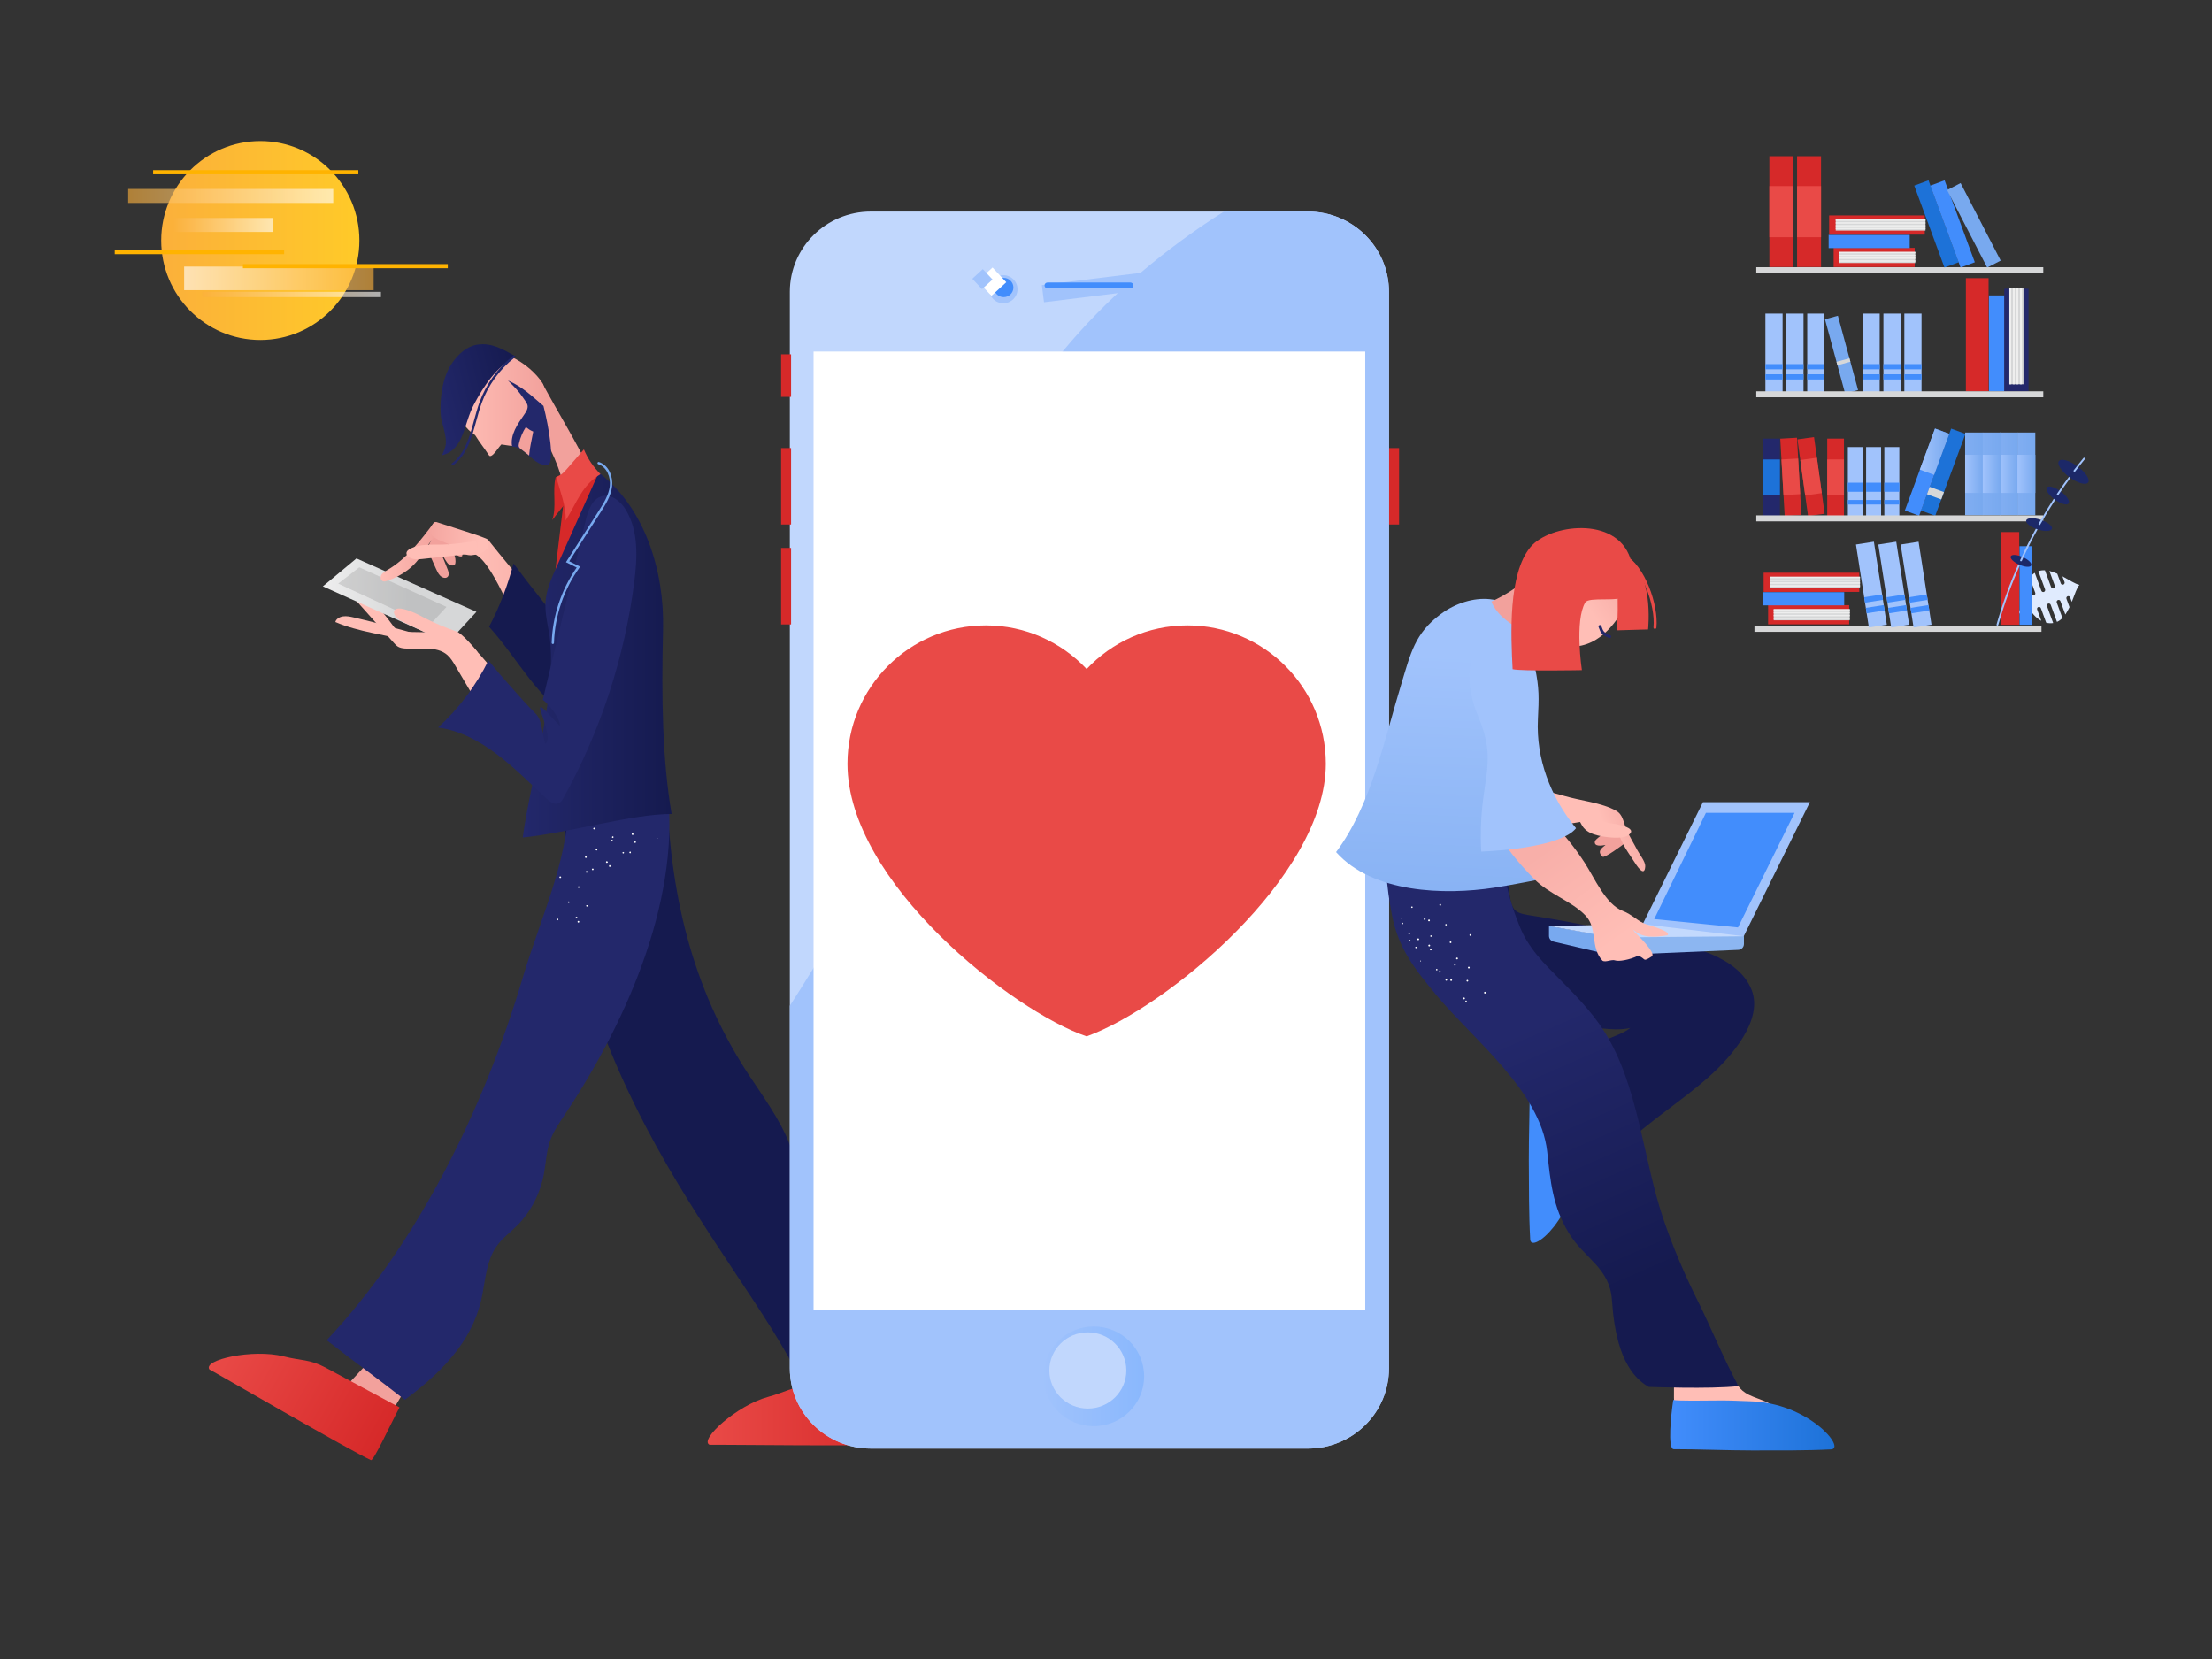 <svg xmlns="http://www.w3.org/2000/svg" xmlns:xlink="http://www.w3.org/1999/xlink" width="1600" height="1200" x="0" y="0" version="1.1" viewBox="0 0 1600 1200"><rect x="0" y="0" width="1600" height="1200" fill="#333333" stroke="none"/><g><g><g clip-path="url(#clipPathId-collage-item-0)" transform="translate(151.0 249.0) rotate(0.0 248.5 403.5) scale(1.657 1.654) translate(-0.0 -0.0)"><defs><clipPath id="clipPathId-collage-item-0"><rect width="300" height="488" x="0" y="0"/></clipPath></defs><path fill="#D62929" d="M151.412,58.222c-1.491,5.871,0.558,12.972-1.483,18.677c2.599-3.268,7.15-9.783,10.865-11.694 c-0.572-1.953-2.521-11.959-4.044-10.607C155.267,55.916,153.949,56.985,151.412,58.222z"/><path fill="#F2A19C" d="M105.285,80.688c-2.3,0.671-4.6,1.341-6.9,2.012c-0.198-0.393,0.123-0.939,0.563-0.959 c-1.043,2.222-2.085,4.444-3.128,6.667c-0.166,0.355-0.337,0.727-0.323,1.119c0.011,0.316,0.14,0.614,0.268,0.903 c1.11,2.515,2.22,5.03,3.33,7.544c0.51,1.155,1.037,2.336,1.923,3.236c0.863,0.877,2.414,1.381,3.265,0.493 c0.75-0.784,0.437-2.06,0.06-3.077c-1.04-2.807-2.203-5.57-3.487-8.275c0.832,1.365,1.664,2.729,2.496,4.094 c0.474,0.779,0.983,1.591,1.778,2.038c0.795,0.447,1.965,0.37,2.441-0.407c0.694-3.072-1.266-6.055-3.126-8.598 c1.313,0.565,1.947,2.017,2.689,3.238c0.742,1.222,2.055,2.431,3.425,2.021c0.73-2.147-0.375-4.478-1.715-6.307 C107.503,84.6,105.854,82.883,105.285,80.688z"/><linearGradient id="SVGID_1_-i0" x1="115.159" x2="174.563" y1="388.689" y2="388.689" gradientTransform="matrix(1 0 0 -1 0 502)" gradientUnits="userSpaceOnUse"><stop offset="0" style="stop-color:#ffbeb6"/><stop offset="1" style="stop-color:#f2a19c"/></linearGradient><path fill="url(#SVGID_1_-i0)" d="M163.544,140.771c-1.266-0.055-2.589-0.126-3.682-0.765c-0.959-0.56-11.551-1.969-14.791-4.735 c-0.773-0.661-6.019-4.123-8.099-7.674c-2.871-4.903-13.899-34.843-21.814-36.083c0.689-1.627,6.081-4.387,6.77-6.014 c6.335,7.937,12.645,15.711,19.535,23.172c7.247,7.849,14.843,15.467,23.582,21.613c2.184,1.537,4.435,2.976,6.621,4.508 c1.01,0.708,2.044,1.478,2.585,2.586s0.405,2.644-0.621,3.327c-0.679,0.451-1.556,0.432-2.371,0.397 C168.688,140.994,166.116,140.882,163.544,140.771z"/><path fill="#D62929" d="M152.788,126.473c0.947,6.169,1.894,12.337,2.841,18.506c8.657-4.094,17.822-7.115,27.218-8.974 c-1.42-23.487-4.374-46.881-8.838-69.984c-0.434-2.249-0.92-4.579-2.289-6.417c-3.38-4.534-11.343-3.604-14.422,1.14 c-1.683,2.594-2.096,5.783-2.467,8.853c-0.884,7.309-1.766,14.616-2.65,21.925c-0.682,5.643-1.365,11.305-1.297,16.989 C150.956,114.537,151.873,120.517,152.788,126.473z"/><path fill="#151A4F" d="M174.834,163.597c3.473-3.166,0.094-14.913-2.675-18.71c-2.769-3.797-24.071-28.733-39.132-49.033 c-2.481,9.596-6.063,18.908-10.651,27.694c13.677,15.325,19.027,29.357,41.76,46.061 C167.733,172.253,171.537,166.603,174.834,163.597z"/><path fill="#F2A19C" d="M264.094,429.329c1.052,1.067,12.462,4.64,13.947,4.841c6.487,0.88,17.315-0.299,17.51-0.132 c0.189,0.161,4.821,25.024,3.775,35.699c-4.63,0.531-8.712,0.952-13.34,1.483c-1.789,0.205-3.651,0.403-5.351-0.191 C281.501,463.372,267.098,433.895,264.094,429.329z"/><path fill="#151A4F" d="M298.882,449.879c-16.851,2.255-23.712,0.907-40.521,3.447c-12.668-27.698-43.408-64.881-67.479-110.987 c-31.473-60.282-36.65-101.77-35.515-154.645c12.235,6.022,31.6,10.609,44.541,6.305c1.324,45.447,10.66,86.866,35.477,124.972 c6.579,10.103,13.966,19.863,18.258,31.129c3.934,10.325,5.154,21.65,10.195,31.482c4.947,9.648,13.194,17.132,19.626,25.861 C292.516,419.729,297.938,434.652,298.882,449.879z"/><path fill="#F2A19C" d="M154.673,61.063c-2.298-9.88-7.326-18.874-12.294-27.718c-0.478-0.852-0.958-1.704-1.436-2.556 c-0.157-0.281-0.32-0.579-0.313-0.902c0.012-0.515,0.44-0.909,0.828-1.248c3.039-2.656,2.434-7.761,4.273-11.352 c6.62,12.36,15.134,26.105,20.37,37.395C162.11,56.459,158.281,58.598,154.673,61.063z"/><linearGradient id="SVGID_2_-i0" x1="108.526" x2="147.32" y1="475.501" y2="475.501" gradientTransform="matrix(1 0 0 -1 0 502)" gradientUnits="userSpaceOnUse"><stop offset="0" style="stop-color:#ffbeb6"/><stop offset="1" style="stop-color:#f2a19c"/></linearGradient><path fill="url(#SVGID_2_-i0)" d="M146.147,29.442c0.198-3.145,1.155-9.978-0.512-12.536c-2.627-4.031-7.417-8.553-13.883-11.594 c-7.917-3.724-13.432,1.669-18.85,8.535c-1.094,1.386-2.094,2.858-2.847,4.455c-2.932,6.222-1.55,14.212,3.304,19.089 c0.894,0.898,1.873,1.67,2.908,2.35c1.834,3.026,3.994,5.647,6.169,8.998c0.994,0.833,2.843-1.775,3.849-3.144 c0.504-0.687,0.979-1.256,1.439-1.772c2.181,0.381,4.393,0.642,6.556,0.868c4.748,0.494,9.081,5.309,12.207,1.704 C148.627,43.925,145.942,32.703,146.147,29.442z"/><linearGradient id="SVGID_3_-i0" x1="-12.086" x2="29.686" y1="312.673" y2="312.673" gradientTransform="matrix(0.971 -0.24 -0.24 -0.971 183.504 328.152)" gradientUnits="userSpaceOnUse"><stop offset="0" style="stop-color:#23286b"/><stop offset="1" style="stop-color:#151a4f"/></linearGradient><path fill="url(#SVGID_3_-i0)" d="M103.561,13.359c-2.971,7.869-2.592,17.509-1.952,19.829c2.724,9.873,2.331,10.525,0.203,15.381 c9.685-2.396,9.43-13.722,13.875-22.107c4.445-8.384,9.975-16.81,18.475-21.038c-5.6-3.051-10.308-6.171-16.827-5.265 C111.109,1.025,105.78,7.481,103.561,13.359z"/><g><path fill="#23286B" d="M106.47,52.981c-0.15,0-0.3-0.067-0.399-0.196c-0.167-0.221-0.125-0.534,0.094-0.703 c5.712-4.361,7.715-11.714,9.652-18.824c0.715-2.627,1.455-5.343,2.373-7.882c2.85-7.887,8.045-15.096,14.626-20.296 c0.219-0.171,0.534-0.135,0.704,0.082c0.172,0.216,0.135,0.532-0.082,0.704c-6.437,5.088-11.517,12.138-14.305,19.851 c-0.904,2.501-1.638,5.197-2.349,7.805c-1.981,7.272-4.03,14.791-10.01,19.357C106.684,52.948,106.577,52.981,106.47,52.981z"/></g><path fill="#23286B" d="M137.792,30.614c0.818-1.179,1.656-2.552,1.349-3.954c-0.219-0.997-1.76-3.029-2.349-3.863 c-1.503-2.13-2.538-3.324-6.18-6.937c6.371,2.76,10.206,6.626,15.5,11.117c2.395,9.288,5.04,25.182,1.859,25.757 c-5.928,1.017-9.533-7.97-15.548-7.96C131.454,39.672,134.831,34.884,137.792,30.614z"/><path fill="#F2A19C" d="M135.403,44.919c-0.198-0.46-0.109-0.987-0.001-1.476c0.569-2.56,1.593-5.018,3.011-7.225 c1.545,1.08,1.495,1.229,3.228,1.974c-0.951,4.941-1.505,7.007-1.796,10.471c-1.198-0.938-2.395-1.876-3.593-2.814 C135.918,45.586,135.571,45.309,135.403,44.919z"/><path fill="#FFBEB6" d="M64.008,105.798c-0.975-0.686-2.822,0.733-2.663,1.912c0.159,1.181,0.987,2.145,1.779,3.035 c5.883,6.611,11.768,13.222,17.651,19.833c0.569,0.638,1.149,1.288,1.89,1.717c0.861,0.499,1.874,0.663,2.865,0.751 c6.4,0.568,13.788-1.359,18.621,2.872c1.453,1.272,2.458,2.967,3.438,4.632c5.076,8.622,10.152,17.242,15.228,25.864 c1.823-4.21,3.176-8.622,4.028-13.129c0.395-2.094,0.676-4.298,0.016-6.323c-0.496-1.524-1.489-2.83-2.483-4.088 c-3.572-4.519-7.395-8.84-11.446-12.936c-1.097-1.11-2.24-2.223-3.65-2.893c-1.81-0.861-3.886-0.912-5.891-0.946 c-5.929-0.103-11.859-0.206-17.788-0.31c-0.976-0.017-1.975-0.038-2.885-0.388c-1.226-0.47-2.912-3.316-4.917-5.821 C73.21,113.846,70.778,110.559,64.008,105.798z"/><linearGradient id="SVGID_4_-i0" x1="50.965" x2="117.231" y1="391.62" y2="391.62" gradientTransform="matrix(1.02 -0.045 0.045 -1.1 -20.164 546.743)" gradientUnits="userSpaceOnUse"><stop offset="0" style="stop-color:#eee"/><stop offset=".554" style="stop-color:#d6d7d8"/></linearGradient><polygon fill="url(#SVGID_4_-i0)" points="104.447 130.495 49.815 105.883 64.478 93.661 116.847 117.022"/><polygon fill="gray" points="96.213 123.07 56.515 104.679 65.706 97.543 103.777 114.851" enable-background="new" opacity=".25"/><linearGradient id="SVGID_5_-i0" x1="217.793" x2="300" y1="33.742" y2="33.742" gradientTransform="matrix(1 0 0 -1 0 502)" gradientUnits="userSpaceOnUse"><stop offset="0" style="stop-color:#e94a47"/><stop offset="1" style="stop-color:#d62929"/></linearGradient><path fill="url(#SVGID_5_-i0)" d="M218.645,481.313c-4.84-2.096,11.924-17.296,25.494-20.962c7.499-2.027,10.305-4.479,18.072-4.677 c8.789-0.223,28.023-0.489,36.812-0.712c0.241,9.039,1.751,26.35,0.46,26.189C290.502,482.041,219.775,481.152,218.645,481.313z"/><path fill="#F2A19C" d="M81.937,428.308c0.391,1.446,0.508,7.942,1.703,8.848c5.214,3.956,0.271,6.295,5.485,10.251 c0.204,0.154,0.417,0.323,0.504,0.562c0.084,0.233,0.941,0.881,0.82,1.098c-5.86,10.522-12.15,19.333-15.417,28.075 c-4.292-1.813-8.583-3.627-12.875-5.44c-1.659-0.701-10.025-4.605-11.211-5.959C55.471,459.505,82.305,433.76,81.937,428.308z"/><linearGradient id="SVGID_6_-i0" x1="83.329" x2="165.523" y1="453.567" y2="453.567" gradientTransform="matrix(0.871 0.492 0.492 -0.871 -289.699 790.441)" gradientUnits="userSpaceOnUse"><stop offset="0" style="stop-color:#e94a47"/><stop offset="1" style="stop-color:#d62929"/></linearGradient><path fill="url(#SVGID_6_-i0)" d="M0.31,448.367c-3.182-4.205,18.896-9.195,32.516-5.715c7.526,1.923,11.177,1.168,18.035,4.814 c7.762,4.127,24.638,13.353,32.399,17.48c-4.24,7.987-11.448,23.801-12.492,23.027C62.51,484.329,1.372,448.782,0.31,448.367z"/><path fill="#23286B" d="M125.38,394.85c-3.884,5.772-4.595,13.352-5.88,20.429c-3.259,17.945-14.872,32.301-33.928,46.333 c-13.63-10.684-20.47-15.375-34.1-26.06c39.556-42.093,68.538-100.859,85.642-158.733c8.114-27.454,21.639-54.473,19.892-83.529 c15.036,1.706,28.689,4.776,42.903-0.961c6.687,47.442-15.904,101.59-44.563,144.689c-2.486,3.74-5.1,7.48-6.541,11.852 c-1.463,4.439-1.629,9.263-2.491,13.895c-1.608,8.634-5.736,16.658-11.604,22.557C131.569,388.478,127.918,391.08,125.38,394.85z"/><linearGradient id="SVGID_7_-i0" x1="137.058" x2="202.058" y1="366.079" y2="366.079" gradientTransform="matrix(1 0 0 -1 0 502)" gradientUnits="userSpaceOnUse"><stop offset="0" style="stop-color:#23286b"/><stop offset="1" style="stop-color:#151a4f"/></linearGradient><path fill="url(#SVGID_7_-i0)" d="M151.564,97.956c6.221-13.943,12.443-27.887,18.665-41.83c20.228,15.438,28.724,43.143,28.082,68.571 c-0.758,30.043-0.251,57.697,3.747,80.725c-17.263-0.035-44.94,8.29-64.999,10.295c3.285-25.357,15.976-65.227,11.338-90.373 c-0.808-4.38-1.739-8.812-1.348-13.249C147.484,107.142,149.538,102.496,151.564,97.956z"/><path fill="#23286B" d="M145.814,155.497c6.211-25.974,12.506-52.436,18.717-78.409c1.048-4.384,2.801-9.522,7.171-10.638 c4.195-1.071,8.227,2.383,10.44,6.104c5.491,9.235,4.954,20.754,3.594,31.412c-4.213,33.028-14.748,65.239-30.867,94.378 c-0.514,0.929-1.09,1.909-2.049,2.366c-1.855,0.885-3.922-0.608-5.419-2.017c-13.984-13.144-28.26-28.413-47.27-31.094 c9.046-8.324,16.538-18.328,21.982-29.347c4.434,5.53,4.434,5.53,9.824,11.59c2.942,3.307,7.327,8.37,10.51,11.446 c3.183,3.075,2.625,7.123,4.447,13.466c3.503-2.289-3.234-15.889-2.156-15.889c-0.134-1.751,6.396,5.984,8.431,7.963 C153.898,165.192,149.772,158.407,145.814,155.497z"/><path fill="#FFBEB6" d="M108.89,136.619c1.446-1.474,9.507-0.598,8.274-2.255c-1.37-1.841-6.84-8.068-9.027-8.77 c-4.056-1.302-11.01-4.275-14.739-6.333c-3.729-2.059-10.334-4.942-12.158-3.113c-1.201,1.206,0.464,3.409,1.874,4.362 c1.409,0.953,10.504,4.997,11.984,5.835C102.622,130.605,102.526,130.947,108.89,136.619z"/><g><path fill="#78A9EF" d="M150.198,131.105c-0.005,0-0.01,0-0.015,0c-0.277-0.008-0.495-0.239-0.487-0.515 c0.336-11.691,4.213-23.366,10.93-32.947l-4.705-2.335l14.283-22.377c2.068-3.238,4.41-6.91,4.868-10.961 c0.414-3.669-1.213-8.247-5.044-9.502c-0.264-0.086-0.407-0.37-0.321-0.632c0.086-0.263,0.374-0.407,0.633-0.32 c4.336,1.42,6.188,6.504,5.73,10.566c-0.483,4.282-2.894,8.056-5.019,11.387l-13.684,21.436l4.758,2.361l-0.343,0.479 c-6.811,9.509-10.748,21.183-11.084,32.872C150.691,130.889,150.468,131.105,150.198,131.105z"/></g><linearGradient id="SVGID_8_-i0" x1="75.051" x2="100.301" y1="411.259" y2="411.259" gradientTransform="matrix(1 0 0 -1 0 502)" gradientUnits="userSpaceOnUse"><stop offset="0" style="stop-color:#ffbeb6"/><stop offset="1" style="stop-color:#f2a19c"/></linearGradient><path fill="url(#SVGID_8_-i0)" d="M76.015,103.643c0.567,0.215,1.202,0.045,1.777-0.146c6.387-2.127,12.411-6.356,15.584-12.288 c0.895-1.673,5.478-7.442,6.44-8.964s0.474-4.145-1.289-4.507c-5.938,7.937-12.112,16.088-20.68,21.076 c-0.941,0.547-1.952,1.099-2.497,2.04C74.803,101.795,74.998,103.256,76.015,103.643z"/><linearGradient id="SVGID_9_-i0" x1="118.123" x2="92.47" y1="416.539" y2="417.55" gradientTransform="matrix(1 0 0 -1 0 502)" gradientUnits="userSpaceOnUse"><stop offset="0" style="stop-color:#ffbeb6"/><stop offset="1" style="stop-color:#f2a19c"/></linearGradient><path fill="url(#SVGID_9_-i0)" d="M122.23,86.917c-0.058,3.009-2.557,4.849-7.571,5.35c-1.137,0.113-4.955-0.549-5.767-1.754 c-2.52-3.74-8.426-3.749-11.534-7.016c-1.376-1.446-0.783-2.868,0.342-4.689c0.196-0.511,1.215-1.202,1.736-1.034 c4.338,1.396,8.675,2.791,13.012,4.188c2.837,0.913,5.678,1.827,8.44,2.946c0.398,0.161,0.815,0.343,1.065,0.693 C122.217,85.973,122.238,86.461,122.23,86.917z"/><path fill="#FFBEB6" d="M87.945,89.429c-0.815,0.416-1.695,1.118-1.645,2.081c0.033,0.64,0.486,1.17,0.983,1.532 c1.729,1.259,4.008,1.081,6.09,0.856c5.522-0.599,11.046-1.2,16.568-1.799c2.575-0.28,5.222-0.582,7.514-1.866 c-0.208-1.07-0.415-2.14-0.623-3.21c-0.046-0.238-0.101-0.492-0.271-0.653c-0.227-0.215-0.57-0.189-0.871-0.149 c-4.538,0.604-9.08,1.294-13.652,1.395C97.265,87.721,92.252,87.234,87.945,89.429z"/><path fill="#E94A47" d="M151.709,58.021c1.395,5.681,4.415,12.809,4.069,19.046c5.117-8.096,7.036-15.317,15.234-20.272 c-3.11-3.067-5.595-6.764-7.26-10.802c-2.416,2.779-4.831,5.559-7.247,8.339C155.161,55.877,153.693,57.504,151.709,58.021z"/><path fill="#FFBEB6" d="M55.254,121.477c10.2,4.37,21.756,5.487,32.594,8.439c1.347,0.367,2.77,0.767,4.14,0.473 c1.37-0.293,2.564-1.594,2.038-2.744c-2.525-0.706-5.051-1.41-7.576-2.116c-7.696-2.149-15.396-4.3-23.215-6.074 c-1.507-0.342-3.07-0.673-4.607-0.452C57.093,119.224,55.576,120.138,55.254,121.477z"/><path id="texture_5_-i0" fill="#FFF" d="M186.015,217.372c-0.204,0.066-0.328,0.241-0.262,0.444l0,0 c0.066,0.203,0.241,0.328,0.444,0.262l0,0c0.204-0.066,0.328-0.241,0.262-0.444l0,0C186.395,217.43,186.219,217.306,186.015,217.372 L186.015,217.372z M153.618,232.776c-0.174-0.123-0.379-0.058-0.502,0.117c-0.123,0.174-0.058,0.379,0.117,0.502l0,0 c0.175,0.123,0.379,0.058,0.502-0.117C153.954,233.117,153.794,232.899,153.618,232.776L153.618,232.776L153.618,232.776z M161.681,237.104c-0.175-0.123-0.379-0.058-0.502,0.117c-0.123,0.174-0.058,0.379,0.117,0.502l0,0 c0.175,0.123,0.379,0.058,0.502-0.117l0,0C161.907,237.525,161.855,237.227,161.681,237.104L161.681,237.104z M169.031,220.692 c-0.123,0.174-0.152,0.364-0.086,0.568c0.175,0.123,0.364,0.152,0.569,0.086c0.123-0.174,0.152-0.364,0.072-0.473 C169.44,220.561,169.25,220.532,169.031,220.692z M174.817,227.87c-0.123,0.174-0.152,0.364-0.086,0.568 c0.174,0.123,0.364,0.152,0.569,0.086c0.123-0.174,0.152-0.364,0.072-0.473C175.226,227.739,174.942,227.695,174.817,227.87 L174.817,227.87z M152.265,251.167c-0.19-0.029-0.408,0.131-0.436,0.321c-0.029,0.189,0.131,0.408,0.321,0.436l0,0 c0.19,0.029,0.408-0.131,0.436-0.321l0,0C152.615,251.413,152.455,251.195,152.265,251.167z M161.416,252.174 c-0.19-0.029-0.408,0.131-0.436,0.321c-0.028,0.189,0.131,0.408,0.321,0.436c0.19,0.028,0.408-0.131,0.436-0.321l0,0 C161.766,252.421,161.606,252.202,161.416,252.174L161.416,252.174L161.416,252.174z M176.156,215.289 c-0.109,0.08-0.248,0.35-0.072,0.473c0.08,0.109,0.35,0.248,0.473,0.072c0.109-0.08,0.248-0.35,0.072-0.473l0,0 C176.565,215.157,176.375,215.128,176.156,215.289L176.156,215.289z M180.74,222.089c-0.109,0.08-0.247,0.35-0.072,0.473 c0.08,0.109,0.256,0.233,0.473,0.072c0.109-0.08,0.233-0.256,0.072-0.473l0,0C181.039,222.038,180.849,222.009,180.74,222.089 L180.74,222.089L180.74,222.089z M157.188,243.684c-0.19-0.029-0.393,0.037-0.422,0.227c-0.029,0.189,0.051,0.299,0.227,0.422l0,0 c0.19,0.029,0.393-0.037,0.422-0.227l0,0C157.442,243.916,157.377,243.713,157.188,243.684L157.188,243.684z M165.181,245.289 c-0.19-0.029-0.393,0.037-0.422,0.227c-0.029,0.189,0.051,0.299,0.227,0.422l0,0c0.19,0.029,0.393-0.037,0.422-0.227l0,0 C165.436,245.522,165.371,245.318,165.181,245.289L165.181,245.289z M167.812,229.321c-0.175-0.123-0.379-0.058-0.502,0.117 c-0.123,0.174-0.058,0.379,0.117,0.502c0.175,0.123,0.379,0.058,0.502-0.117C168.053,229.648,167.986,229.444,167.812,229.321 L167.812,229.321z M168.401,211.491c-0.174-0.123-0.379-0.058-0.502,0.117c-0.123,0.174-0.058,0.379,0.117,0.502 c0.175,0.123,0.379,0.058,0.502-0.117C168.641,211.819,168.575,211.615,168.401,211.491L168.401,211.491z M176.224,216.752 c-0.174-0.123-0.379-0.058-0.502,0.117c-0.123,0.174-0.058,0.379,0.117,0.502c0.175,0.123,0.379,0.058,0.502-0.117 C176.464,217.079,176.399,216.875,176.224,216.752L176.224,216.752z M184.157,221.932c-0.175-0.123-0.379-0.058-0.502,0.117 c-0.123,0.174-0.058,0.379,0.117,0.502c0.174,0.123,0.379,0.058,0.502-0.117C184.302,222.244,184.237,222.041,184.157,221.932z M160.43,250.377c-0.204,0.066-0.328,0.241-0.262,0.444s0.241,0.328,0.444,0.262s0.328-0.241,0.262-0.444 C160.904,250.449,160.635,250.311,160.43,250.377L160.43,250.377z M196.067,216.289c-0.16-0.219-0.35-0.248-0.569-0.086 M165.038,230.351c-0.19-0.029-0.408,0.131-0.436,0.321c-0.029,0.189,0.131,0.408,0.321,0.436c0.19,0.029,0.408-0.131,0.436-0.321 l0,0C165.388,230.598,165.227,230.379,165.038,230.351L165.038,230.351L165.038,230.351z M164.665,223.901 c-0.19-0.029-0.408,0.131-0.436,0.321c-0.029,0.189,0.131,0.408,0.321,0.436c0.19,0.029,0.393-0.037,0.436-0.321 C165.015,224.148,164.854,223.93,164.665,223.901L164.665,223.901z M173.832,226.073c-0.19-0.029-0.408,0.131-0.436,0.321 c-0.029,0.189,0.037,0.393,0.321,0.436c0.19,0.029,0.408-0.131,0.532-0.307C174.182,226.32,174.021,226.102,173.832,226.073 L173.832,226.073z M185.195,213.857c-0.174-0.123-0.379-0.058-0.502,0.117l0,0c-0.123,0.174-0.058,0.379,0.102,0.596 c0.175,0.123,0.379,0.058,0.597-0.102C185.436,214.184,185.37,213.981,185.195,213.857L185.195,213.857z M186.285,217.511 c-0.19-0.029-0.299,0.051-0.408,0.131c-0.029,0.189,0.051,0.299,0.131,0.408c0.19,0.029,0.299-0.051,0.408-0.131l0,0 C186.446,217.728,186.379,217.525,186.285,217.511L186.285,217.511L186.285,217.511z"/></g></g></g><g><g><g clip-path="url(#clipPathId-collage-item-1)" transform="translate(565.0 153.0) rotate(0.0 223.5 447.5) scale(2.235 2.237) translate(-0.0 -0.0)"><defs><clipPath id="clipPathId-collage-item-1"><rect width="200" height="400" x="0" y="0"/></clipPath></defs><path fill="#C1D7FD" d="M170.483,400H29.06c-14.49,0-26.237-11.621-26.237-25.953V25.954c0-14.334,11.746-25.953,26.237-25.953 h141.422c14.49,0,26.237,11.62,26.237,25.953v348.094C196.72,388.38,184.972,400,170.483,400z"/><ellipse cx="71.914" cy="25.119" fill="#A1C3FC" rx="4.591" ry="4.541"/><path fill="#A1C3FC" d="M170.483,0h-27.148c-1.392,0.857-2.761,1.736-4.101,2.624c-35.569,23.556-66.161,56.908-78.064,97.58 c-4.799,16.394-6.46,33.511-10.109,50.193c-8.351,38.196-26.96,73.455-48.236,106.401v117.248c0,14.334,11.746,25.953,26.237,25.953 h141.422c14.49,0,26.237-11.621,26.237-25.953V25.954C196.72,11.62,184.972,0,170.483,0z"/><linearGradient id="SVGID_1_-i1" x1="2826.748" x2="3018.223" y1="-3296.242" y2="-3296.242" gradientTransform="matrix(0.17 0 0 -0.17 -396.219 -184.383)" gradientUnits="userSpaceOnUse"><stop offset="0" style="stop-color:#a1c3fc"/><stop offset="1" style="stop-color:#8ab8fd"/></linearGradient><ellipse cx="101.188" cy="376.637" fill="url(#SVGID_1_-i1)" rx="16.295" ry="16.118"/><polygon fill="#A1C3FC" points="84.382 23.78 117.041 19.749 117.742 25.305 85.082 29.335"/><rect width="178.538" height="309.834" x="10.503" y="45.282" fill="#FFF"/><ellipse cx="99.268" cy="374.738" fill="#C1D7FD" rx="12.454" ry="12.32"/><g><path fill="#428DFC" d="M113.05,24.848H86.213c-0.531,0-0.96-0.425-0.96-0.949c0-0.524,0.429-0.949,0.96-0.949h26.837 c0.531,0,0.96,0.425,0.96,0.949C114.01,24.423,113.58,24.848,113.05,24.848z"/></g><ellipse cx="72.028" cy="24.567" fill="#428DFC" rx="3.15" ry="3.116"/><rect width="3.225" height="13.757" x="0" y="46.176" fill="#D62929"/><rect width="3.225" height="24.725" x="0" y="76.483" fill="#D62929"/><rect width="3.225" height="24.725" x="196.775" y="76.483" fill="#D62929"/><rect width="3.225" height="24.725" x="0" y="108.783" fill="#D62929"/><polygon fill="#FFF" points="68.426 18.107 72.874 22.86 68.069 27.261 63.621 22.508"/><polygon fill="#A1C3FC" points="65.274 18.622 68.419 21.982 65.022 25.093 61.877 21.733"/></g></g></g><g><g><g clip-path="url(#clipPathId-collage-item-2)" transform="translate(956.0 382.0) rotate(0.0 185.5 335.5) scale(2.124 2.123) translate(-0.0 -0.0)"><defs><clipPath id="clipPathId-collage-item-2"><rect width="174.63" height="316.088" x="0" y="0"/></clipPath></defs><path fill="#FFBEB6" d="M98.557,187.081c-4.977,2.673-8.646,1.174-13.779,1.957c-6.838,1.044-4.677,5.142-4.369,10.831 c0.509,9.395-1.046,18.968,0.215,27.903c4.079-2.482,6.017-5.983,7.58-10.317c1.819-5.044,2.739-6.101,7.38-8.841 c4.051-2.391,7.661-4.985,11.858-7.096c3.852-1.938,9.529-3.209,12.465-6.242c-2.212-4.441-2.37-9.069-3.245-13.716 C110.759,182.481,103.968,187.32,98.557,187.081z"/><path fill="#428DFC" d="M87.64,188.542c-5.439-0.793-16.314-1.834-16.785,0.122c0.057,7.286-0.353,18.666-0.315,26.765 c0.041,8.874,0.005,18.492,0.475,26.904c0.294,5.253,15.821-7.676,16.282-27.517c0.093-4.02,0.294-6.321,0.226-11.053 C87.451,198.802,87.285,190.355,87.64,188.542z"/><path fill="#F2A19C" d="M103.75,106.958c-1.67,1.337-7.38,5.519-8.081,5.006c-1.928-1.789-0.481-2.799,1.005-4.024 c-1.092,0.241-3.976,0.729-3.636-1.176c0.156-0.871,3.434-2.892,4.018-3.551c1.881-2.123,1.978-2.86,4.199-0.743 C102.328,103.493,103.907,105.891,103.75,106.958z"/><linearGradient id="SVGID_1_-i2" x1="92.26" x2="100.321" y1="91.32" y2="88.356" gradientUnits="userSpaceOnUse"><stop offset="0" style="stop-color:#ffbeb6"/><stop offset="1" style="stop-color:#f8afa9"/></linearGradient><path fill="url(#SVGID_1_-i2)" d="M54,80.958c4.043,1.987,7.745,4.29,12.263,5.769c5.393,1.764,10.981,2.932,16.424,4.538 c5.431,1.603,12.637,2.255,17.563,5.013c2.399,1.343,2.444,3.838,3.575,6.456c1.039,2.405,2.493,4.682,3.668,6.976 c0.714,1.395,2.79,3.94,2.706,5.499c-0.222,4.112-3.038-0.407-3.894-1.75c-1.223-1.921-2.549-3.722-3.617-5.75 c-0.963-1.828-1.91-5.074-3.689-6.206c-1.247-0.793-4.768-1.874-6.249-1.982c-2.273-0.165-17.669,3.345-19.75,2.188 c-2.111-1.174-8.542-0.799-11-0.75c-3.728,0.074-10.973-2.175-12.512-3.743c-0.885-0.901-1.598-2.268-2.488-3.251 c-2.011-2.221-3.1-4.678-3.812-7.575c-0.631-2.564-1.685-5.379-0.195-7.431c1.285-1.769,4.608-3.436,6.707-3.719 C50.484,76.786,52.64,80.289,54,80.958z"/><polygon fill="#A1C3FC" points="143.417 139.684 106.989 139.684 129.833 93.38 166.261 93.38"/><polygon fill="#428DFC" points="141.781 136.053 113.25 133.208 130.849 97.011 161.042 97.011"/><path fill="#FFBEB6" d="M118.317,286.118c2.653,4.988,1.137,8.65,1.9,13.787c1.015,6.842,5.122,4.698,10.813,4.414 c9.397-0.47,18.964,1.125,27.904-0.098c-2.465-4.09-5.957-6.042-10.285-7.623c-5.037-1.84-6.09-2.765-8.81-7.417 c-2.375-4.061-4.953-7.682-7.047-11.887c-1.922-3.86-3.169-9.542-6.19-12.491c-4.45,2.193-9.079,2.332-13.729,3.188 C113.768,273.897,118.578,280.709,118.317,286.118z"/><path fill="#151A4F" d="M64.236,115.349c-1.431,3.926-0.775,5.473-0.236,9.526c0.826,6.212,2.294,6.343,8.667,7.333 c13.378,2.079,28.633,5.478,42,8c10.448,1.971,27.123,5.599,31.725,17.053c4.152,10.336-7.002,22.917-14.174,29.366 c-9.572,8.608-20.568,15.268-29.807,24.25c-5.926,5.762-14.593,15.392-17.536,23.024c0.958-5.714-1.685-14.344-2.563-20.267 c-1.08-7.281-1.82-13.262,1.687-20.177c1.411-2.783,5.967-7.055,8.349-9.049c3.693-3.092-0.619-8.043,2.901-9.451 c11.25-4.5,7.585-3.404,13.063-7.052c-2.429,5.92-21.766,1.002-26.98-0.046c-9.187-1.847-18.46-2.076-27.574-3.997 c-4.886-1.03-10.456-1.575-13.677-6.051c-2.933-4.076-7.278-10.202-8.38-14.888c-2.82-11.986-1.471-23.197-1.022-35.267 c9.313,5.776,23.26,4.088,33.974,6.945C63.724,113.716,65.427,115.879,64.236,115.349z"/><linearGradient id="SVGID_2_-i2" x1="68.289" x2="106.322" y1="170.866" y2="257.957" gradientUnits="userSpaceOnUse"><stop offset="0" style="stop-color:#23286b"/><stop offset="1" style="stop-color:#151a4f"/></linearGradient><path fill="url(#SVGID_2_-i2)" d="M23.427,101.562c-2.974,7.831-1.17,21.655,0.521,30.344c2.222,11.414,7.76,18.288,14.935,26.995 c12.435,15.09,35.628,32.821,37.913,53.508c1.113,10.074,1.816,18.758,7.431,27.878c5.339,8.673,13.839,11.717,14.606,22.587 c0.766,10.857,3,24.333,12.563,29.728c0,0,20.926,0.815,30.529-0.272c-4.892-9.059-9.79-20.896-13.595-28.511 c-4.699-9.405-8.795-18.995-12.102-28.828c-6.78-20.159-8.405-45.251-19.994-63.514c-4.52-7.124-10.692-13.241-16.557-19.183 c-2.999-3.038-5.878-5.955-8.231-9.33c-2.638-3.784-3.424-5.638-5.114-10.09c-3.634-9.576-6.071-21.519-3.27-31.217 c-13.216,0.033-26.513,0.405-39.511-0.605C24.039,100.107,22.894,102.483,23.427,101.562z"/><linearGradient id="SVGID_3_-i2" x1="42.987" x2="39.616" y1="42.981" y2="122.881" gradientUnits="userSpaceOnUse"><stop offset="0" style="stop-color:#a1c3fc"/><stop offset="1" style="stop-color:#89b3f4"/></linearGradient><path fill="url(#SVGID_3_-i2)" d="M40.519,29.316c-8.833,6.563-10.223,13.393-13.368,23.699c-5.719,18.737-10.327,41.52-22.25,57.366 c12.52,14.037,37,14.706,53.821,12.136C64.807,121.588,75,119.541,75,119.541s-8.239-16.033-9.081-21.258 c-1.748-10.857-1.754-20.128-0.551-30.885c1.035-9.265,2.097-18.402,3.709-27.174c1.481-8.056-1.245-14.937-11.827-16.017 C51.789,23.651,45.624,25.523,40.519,29.316z"/><path fill="#F2A19C" d="M71.406,15.531c-3.741,4.245-9.156,7.427-13.594,9.498C59.471,29.51,65.058,33.72,70,35.208 c3.134-4.433,6.631-3.379,10.063-7.543c-3.839-3.126-6.165-6.649-7.79-11.444C72.21,17.86,70.818,13.953,71.406,15.531z"/><linearGradient id="SVGID_4_-i2" x1="118.684" x2="174.631" y1="305.649" y2="305.649" gradientUnits="userSpaceOnUse"><stop offset="0" style="stop-color:#428dfc"/><stop offset="1" style="stop-color:#1d72d8"/></linearGradient><path fill="url(#SVGID_4_-i2)" d="M119.731,297.041c-0.815,5.435-1.902,16.306,0.051,16.785c7.286-0.026,18.664,0.431,26.763,0.427 c8.874-0.004,18.492,0.073,26.905-0.362c5.254-0.272-7.61-15.853-27.449-16.397c-4.019-0.11-6.32-0.32-11.052-0.272 C129.99,297.273,121.543,297.404,119.731,297.041z"/><path fill="#8CB6F1" d="M141.887,143.691l-44.722,1.896v-6.533h46.637v2.64C143.802,142.764,142.958,143.646,141.887,143.691z"/><path fill="#78A9EF" d="M102.413,146.383l-23.455-5.508c-0.904-0.212-1.543-1.019-1.543-1.947v-3.375l24.998,4.296V146.383z"/><linearGradient id="SVGID_5_-i2" x1="87.588" x2="97.808" y1="22.581" y2="15.595" gradientUnits="userSpaceOnUse"><stop offset="0" style="stop-color:#ffbeb6"/><stop offset="1" style="stop-color:#f8afa9"/></linearGradient><path fill="url(#SVGID_5_-i2)" d="M79.758,9.736c4.968-6.762,12.227-8.273,20.663-3.998c6.625,3.358,6.94,15.184,1.769,22.94 c-2.717,4.075-9.372,14.542-22.298,10.988c-10.339-2.843-4.451-19.782-3.064-25.169C76.676,15.181,79.075,9.207,79.758,9.736z"/><path fill="#E94A47" d="M98.015,12.96c4.019-0.336,2.559,21.858,2.559,21.858l10.591-0.297c0,0,2.344-21.378-8.936-25.578 C100.395,10.462,99.484,11.047,98.015,12.96z"/><g><path fill="#E94A47" d="M113.502,34.349c-0.017,0-0.033-0.001-0.05-0.002c-0.274-0.027-0.476-0.271-0.449-0.546 c0.735-7.545-4.023-20.417-10.085-23.751c-0.241-0.133-0.33-0.437-0.197-0.679c0.135-0.243,0.438-0.329,0.68-0.197 c6.532,3.593,11.368,16.818,10.599,24.724C113.974,34.155,113.756,34.349,113.502,34.349z"/></g><path fill="#FFBEB6" d="M86.75,98.458c0.701,0.129,1.651,2.767,2.556,3.75c1.317,1.429,2.89,2.041,4.694,2.493 c2.326,0.582,8.107,1.413,10.249,0.026c4.323-2.8-4.951-4.053-6.499-4.27c-2.595-0.363-8.498-4.098-10.329-2.141 C87.614,98.196,86.557,98.577,86.75,98.458z"/><polygon fill="#C3D9FD" points="109.298 134.938 77.267 135.558 99.25 139.458 143.802 139.053"/><g><linearGradient id="SVGID_6_-i2" x1="102.1" x2="79.102" y1="139.775" y2="107.294" gradientUnits="userSpaceOnUse"><stop offset="0" style="stop-color:#ffbeb6"/><stop offset="1" style="stop-color:#f8afa9"/></linearGradient><path fill="url(#SVGID_6_-i2)" d="M110.62,134.989c-2.811-0.849-4.835-3.334-8.049-4.555c-5.889-2.237-9.666-11.303-13.019-16.447 c-3.76-5.769-7.371-10.027-12-14.865c-3.768-3.938-8.045-10.436-12.85-13.028c0.035,0.268,0.069,0.613,0.109,0.856 c-4.185,0.693-6.606-2.844-8.113,2.589c-0.815,2.939,1.45,9.711,2.551,12.312c2.779,6.562,8.108,12.522,12.984,17.556 c5.185,5.352,12.706,7.538,17.564,12.533c4.292,4.413,1.594,10.944,5.84,15.447c1.076,0.676,3.088-0.576,4.394-0.086 c1.086,0.407,4.861-0.188,7.739-1.624c2.841,1.004,1.312,2.38,4.666,0.24c1.154-0.865-2.089-4.577-5.824-8.331 c-0.181-0.262-0.38-0.548-0.612-0.876c2.976,3.061,7.5,2.75,11.75,2C118.736,137.804,116.04,136.626,110.62,134.989z"/><linearGradient id="SVGID_7_-i2" x1="102.534" x2="79.537" y1="139.468" y2="106.987" gradientUnits="userSpaceOnUse"><stop offset="0" style="stop-color:#ffbeb6"/><stop offset="1" style="stop-color:#f8afa9"/></linearGradient><path fill="url(#SVGID_7_-i2)" d="M64.524,85.992c0.06,0.031,0.118,0.069,0.177,0.101C64.652,85.714,64.6,85.5,64.524,85.992z"/></g><path fill="#A1C3FC" d="M62.333,35.874c6.333-0.333,8.525,2.831,10.333,11.667c1.465,7.157,1.332,10.238,0.973,17.651 c-0.642,13.273,4.218,26.345,12.983,37.056c-4.781,6.084-25.009,7.698-32.29,7.959c-1.266-24.31,6.291-28.732-1-46 C47,49.208,50.957,36.473,62.333,35.874z"/><path fill="#E94A47" d="M105.099,10.258C100.251-4.285,77.619-1.253,71.166,6.38c-7.755,9.173-6.723,30.285-6.14,41.688 c3.037,0.729,23.591,0.323,23.591,0.323s-2.541-16.817,1.153-23.065c1.221-2.066,11.446-0.013,13.459-2.183 C106.592,19.519,104.182,10.487,105.099,10.258z"/><g><path fill="#23286B" d="M98.083,37.456c-0.063,0-0.127-0.012-0.188-0.037c-2.546-1.036-2.869-1.677-3.595-3.741 c-0.092-0.261,0.045-0.546,0.306-0.638c0.264-0.093,0.547,0.046,0.638,0.306c0.65,1.85,0.786,2.234,3.028,3.147 c0.256,0.104,0.379,0.396,0.274,0.651C98.467,37.338,98.28,37.456,98.083,37.456z"/></g><path id="texture-2_14_-i2" fill="#FFF" d="M33.843,147.485c-0.001-0.085-0.072-0.153-0.157-0.152 c-0.085,0.001-0.153,0.072-0.152,0.157c0.001,0.085,0.072,0.153,0.157,0.152l0,0C33.776,147.641,33.845,147.572,33.843,147.485 L33.843,147.485z M27.316,133.037c0.061-0.062,0.06-0.163-0.003-0.224l0,0c-0.055-0.058-0.147-0.059-0.204-0.004 c-0.005,0.004-0.01,0.01-0.014,0.015c-0.06,0.059-0.061,0.154-0.003,0.215C27.155,133.099,27.256,133.099,27.316,133.037 L27.316,133.037L27.316,133.037z M30.151,140.566c0.076-0.041,0.111-0.133,0.08-0.213c-0.037-0.081-0.132-0.117-0.213-0.08 c-0.081,0.037-0.117,0.132-0.08,0.213C29.98,140.563,30.07,140.597,30.151,140.566z M50.729,138.909 c0.153-0.059,0.23-0.23,0.173-0.384c-0.049-0.15-0.21-0.232-0.36-0.184c-0.005,0.002-0.01,0.003-0.015,0.005 c-0.153,0.059-0.23,0.23-0.173,0.384C50.408,138.882,50.576,138.963,50.729,138.909L50.729,138.909z M43.998,141.38 c0.154-0.061,0.229-0.233,0.167-0.386c-0.059-0.151-0.227-0.227-0.379-0.171c-0.153,0.054-0.233,0.221-0.179,0.374l0,0 C43.672,141.351,43.841,141.43,43.998,141.38z M37.253,143.849c0.152-0.055,0.231-0.221,0.176-0.373 c-0.001-0.003-0.003-0.006-0.004-0.009c-0.049-0.15-0.21-0.232-0.36-0.184c-0.005,0.002-0.01,0.003-0.015,0.005 c-0.153,0.062-0.232,0.232-0.183,0.39C36.929,143.828,37.099,143.905,37.253,143.849z M49.908,154.225 c0.002-0.163-0.129-0.296-0.292-0.297c-0.163-0.002-0.296,0.129-0.297,0.292c-0.001,0.159,0.125,0.291,0.284,0.297 C49.767,154.518,49.902,154.389,49.908,154.225L49.908,154.225z M42.737,153.93c0.001-0.162-0.129-0.296-0.292-0.297 c-0.163-0.002-0.296,0.129-0.297,0.292c-0.001,0.159,0.125,0.291,0.284,0.297C42.594,154.223,42.73,154.094,42.737,153.93 L42.737,153.93z M40.576,128.569c0.118-0.114,0.124-0.3,0.011-0.421c-0.107-0.119-0.291-0.127-0.409-0.02 c0,0-0.002,0.001-0.002,0.002c-0.122,0.099-0.14,0.279-0.042,0.4c0.005,0.006,0.01,0.011,0.015,0.018 C40.265,128.664,40.45,128.674,40.576,128.569z M35.291,133.431c0.117-0.115,0.126-0.301,0.021-0.426 c-0.114-0.118-0.301-0.124-0.421-0.012c-0.12,0.11-0.127,0.297-0.016,0.417c0.001,0.001,0.003,0.003,0.003,0.003 c0.108,0.12,0.291,0.128,0.409,0.022C35.289,133.432,35.29,133.431,35.291,133.431z M30.014,138.285 c0.118-0.103,0.131-0.283,0.027-0.4c-0.003-0.003-0.006-0.007-0.01-0.01c-0.106-0.123-0.292-0.137-0.415-0.031 c-0.004,0.003-0.008,0.007-0.011,0.01c-0.12,0.112-0.127,0.301-0.015,0.421c0.112,0.12,0.302,0.126,0.42,0.015 C30.012,138.287,30.013,138.286,30.014,138.285z M49.433,161.248c0.02-0.144-0.081-0.277-0.224-0.298 c-0.143-0.021-0.277,0.08-0.298,0.224c-0.021,0.144,0.08,0.277,0.224,0.298l0,0C49.277,161.49,49.41,161.391,49.433,161.248z M42.499,135.343c0.115-0.095,0.137-0.261,0.049-0.382c-0.084-0.113-0.245-0.137-0.358-0.052c-0.003,0.003-0.006,0.005-0.009,0.007 c-0.118,0.085-0.144,0.251-0.058,0.368c0.001,0.001,0.002,0.002,0.003,0.004C42.217,135.4,42.379,135.425,42.499,135.343 L42.499,135.343z M37.398,139.199c0.114-0.089,0.134-0.253,0.047-0.367c-0.084-0.113-0.245-0.137-0.358-0.052 c-0.003,0.003-0.006,0.005-0.009,0.007c-0.118,0.085-0.144,0.251-0.059,0.368c0.001,0.001,0.002,0.002,0.003,0.004 C37.116,139.272,37.283,139.29,37.398,139.199L37.398,139.199z M32.286,143.076c0.118-0.085,0.144-0.251,0.059-0.368l-0.003-0.004 c-0.078-0.113-0.235-0.139-0.348-0.061c-0.007,0.004-0.014,0.01-0.02,0.016c-0.118,0.085-0.144,0.251-0.059,0.368 c0.001,0.001,0.002,0.002,0.003,0.004C32.009,143.14,32.17,143.16,32.286,143.076L32.286,143.076z M45.456,149.072 c0.14-0.042,0.221-0.186,0.182-0.328c-0.036-0.14-0.178-0.224-0.318-0.188c-0.141,0.039-0.227,0.181-0.198,0.324 C45.163,149.024,45.311,149.109,45.456,149.072L45.456,149.072z M39.253,150.686c0.137-0.031,0.224-0.167,0.193-0.303 c-0.001-0.005-0.003-0.01-0.003-0.015c-0.036-0.14-0.178-0.224-0.318-0.188c-0.141,0.039-0.227,0.181-0.198,0.324 C38.967,150.643,39.112,150.725,39.253,150.686L39.253,150.686z M30.968,129.285c0.073-0.118,0.036-0.272-0.081-0.345 c-0.005-0.003-0.009-0.006-0.014-0.008c-0.124-0.077-0.286-0.039-0.363,0.084c-0.001,0.003-0.003,0.006-0.005,0.008 c-0.068,0.129-0.024,0.287,0.102,0.362c0.123,0.073,0.283,0.032,0.356-0.091C30.965,129.292,30.966,129.288,30.968,129.285 L30.968,129.285z M27.731,134.818c0.074-0.127,0.033-0.29-0.093-0.368c-0.13-0.071-0.293-0.025-0.364,0.105 c-0.068,0.123-0.029,0.279,0.09,0.355c0.121,0.077,0.283,0.042,0.36-0.079C27.726,134.827,27.728,134.822,27.731,134.818 L27.731,134.818z M55.691,158.583c0.161-0.052,0.255-0.219,0.211-0.383c-0.044-0.163-0.211-0.26-0.373-0.217 c-0.162,0.049-0.256,0.219-0.211,0.383C55.362,158.529,55.528,158.626,55.691,158.583L55.691,158.583z M48.551,160.521 c0.163-0.043,0.26-0.211,0.217-0.373c-0.043-0.162-0.211-0.26-0.373-0.217c-0.163,0.043-0.26,0.211-0.217,0.373 C48.222,160.468,48.389,160.564,48.551,160.521L48.551,160.521z M36.821,133.813c0.081-0.151,0.03-0.339-0.117-0.428 c-0.15-0.08-0.338-0.022-0.417,0.129c-0.077,0.146-0.025,0.326,0.116,0.409C36.549,134.005,36.733,133.957,36.821,133.813 L36.821,133.813z M33.148,140.232c0.08-0.147,0.032-0.331-0.112-0.419c-0.147-0.085-0.334-0.035-0.419,0.112 c-0.085,0.147-0.035,0.334,0.112,0.419C32.876,140.425,33.062,140.375,33.148,140.232L33.148,140.232z M46.288,146.86 c0.127-0.109,0.15-0.298,0.054-0.435c-0.107-0.129-0.298-0.149-0.429-0.045c-0.134,0.098-0.162,0.287-0.063,0.421 c0,0,0.003,0.003,0.004,0.005C45.959,146.941,46.152,146.965,46.288,146.86L46.288,146.86L46.288,146.86z M40.432,151.389 c0.135-0.105,0.159-0.299,0.055-0.434l0-0.001c-0.101-0.13-0.29-0.153-0.419-0.05l0,0c-0.133,0.103-0.158,0.293-0.056,0.425 C40.11,151.462,40.299,151.488,40.432,151.389L40.432,151.389z M50.293,149.976c0.133-0.1,0.16-0.29,0.059-0.425 c-0.101-0.135-0.29-0.16-0.425-0.059c-0.13,0.098-0.16,0.282-0.066,0.415C49.962,150.046,50.154,150.076,50.293,149.976 L50.293,149.976z M44.282,154.239c0.137-0.101,0.168-0.293,0.068-0.431c-0.099-0.132-0.284-0.164-0.422-0.074 c-0.136,0.103-0.17,0.293-0.077,0.436C43.953,154.306,44.143,154.335,44.282,154.239L44.282,154.239z M36.891,142.372 c0.086-0.146,0.041-0.335-0.103-0.424c-0.141-0.087-0.328-0.044-0.415,0.097c-0.093,0.135-0.059,0.321,0.076,0.413 c0.004,0.003,0.007,0.005,0.012,0.006c0.141,0.094,0.33,0.056,0.424-0.085C36.888,142.378,36.89,142.375,36.891,142.372 L36.891,142.372z"/></g></g></g><g><g><g clip-path="url(#clipPathId-collage-item-3)" transform="translate(83.0 102.0) rotate(0.0 120.5 72.0) scale(0.803 0.804) translate(-0.0 -0.0)"><defs><clipPath id="clipPathId-collage-item-3"><rect width="300" height="179" x="0" y="0"/></clipPath></defs><g><linearGradient id="SVGID_1_-i3" x1="-101.75" x2="210.65" y1="443.375" y2="443.375" gradientTransform="matrix(0.571 0 0 -0.571 100 342.857)" gradientUnits="userSpaceOnUse"><stop offset="0" style="stop-color:#fbb03b"/><stop offset="1" style="stop-color:#ffca28"/></linearGradient><ellipse cx="131.114" cy="89.5" fill="url(#SVGID_1_-i3)" rx="89.257" ry="89.5"/><linearGradient id="SVGID_2_-i3" x1="-153.85" x2="169.45" y1="513.54" y2="513.54" gradientTransform="matrix(0.571 0 0 -0.571 100 342.857)" gradientUnits="userSpaceOnUse"><stop offset="0" style="stop-color:#fbb03b"/><stop offset="1" style="stop-color:#fff"/></linearGradient><rect width="184.743" height="12.577" x="12.086" y="43.117" fill="url(#SVGID_2_-i3)" enable-background="new" opacity=".62"/><linearGradient id="SVGID_3_-i3" x1="-36.7" x2="244.65" y1="358.369" y2="358.369" gradientTransform="matrix(0.571 0 0 -0.571 100 342.857)" gradientUnits="userSpaceOnUse"><stop offset="0" style="stop-color:#fbb03b"/><stop offset="1" style="stop-color:#fff"/></linearGradient><rect width="160.771" height="4.727" x="79.029" y="135.711" fill="url(#SVGID_3_-i3)" enable-background="new" opacity=".62"/><linearGradient id="SVGID_4_-i3" x1="-369.896" x2="-71.196" y1="-2447.754" y2="-2447.754" gradientTransform="matrix(-0.571 0 0 0.571 21.831 1522.295)" gradientUnits="userSpaceOnUse"><stop offset="0" style="stop-color:#fbb03b"/><stop offset="1" style="stop-color:#fff"/></linearGradient><rect width="170.686" height="21.229" x="62.514" y="112.964" fill="url(#SVGID_4_-i3)" enable-background="new" opacity=".62"/><linearGradient id="SVGID_5_-i3" x1="-82.6" x2="75.1" y1="467.866" y2="467.866" gradientTransform="matrix(0.571 0 0 -0.571 100 342.857)" gradientUnits="userSpaceOnUse"><stop offset="0" style="stop-color:#fbb03b"/><stop offset="1" style="stop-color:#fff"/></linearGradient><rect width="90.114" height="12.577" x="52.8" y="69.216" fill="url(#SVGID_5_-i3)" enable-background="new" opacity=".62"/><g><rect width="184.857" height="3.724" x="34.571" y="26.185" fill="#FFB300"/></g><g><rect width="152.571" height="3.724" y="98.095" fill="#FFB300"/></g><g><rect width="184.571" height="3.724" x="115.429" y="110.7" fill="#FFB300"/></g></g></g></g></g><g><g><g clip-path="url(#clipPathId-collage-item-4)" transform="translate(1261.0 113.0) rotate(0.0 129.0 172.0) scale(0.86 0.86) translate(-0.0 -0.0)"><defs><clipPath id="clipPathId-collage-item-4"><rect width="300" height="400" x="0" y="0"/></clipPath></defs><path style="fill:#e0ebfe" d="M258.866,362.453l-5.205-14.201c-1.877-0.091-3.724,0.113-5.516,0.714l5.625,15.354 c0.315,0.861-0.126,1.814-0.987,2.131c-0.861,0.315-1.814-0.126-2.131-0.987l-5.522-15.068c-1.673,1.048-3.11,2.43-4.288,4.066 l4.66,12.713c0.315,0.861-0.126,1.814-0.989,2.131c-0.861,0.315-1.814-0.126-2.131-0.987l-3.66-9.985 c-2.102,5.2-2.224,11.789,0.146,18.259c0.056,0.152,0.113,0.3,0.171,0.449c-1.219,0.702-2.407,1.462-3.549,2.302 c-3.202,2.352-7.331,6.343-8.812,11.999l1.605,0.42c1.357-5.185,5.2-8.888,8.188-11.082c1.03-0.756,2.105-1.449,3.213-2.093 c2.486,5.508,6.463,9.793,10.916,12.16l-3.478-9.488c-0.315-0.861,0.126-1.814,0.987-2.131c0.861-0.315,1.814,0.126,2.131,0.989 l4.48,12.226c1.954,0.483,3.939,0.591,5.877,0.27l-5.206-14.207c-0.315-0.861,0.126-1.814,0.987-2.131 c0.861-0.315,1.814,0.126,2.131,0.989l5.278,14.401c1.701-0.752,3.219-1.88,4.582-3.266l-4.766-13.003 c-0.315-0.861,0.126-1.814,0.987-2.131c0.861-0.315,1.814,0.126,2.131,0.987l4.096,11.176c1.324-1.88,2.478-3.994,3.513-6.183 l-2.571-7.016c-0.315-0.861,0.126-1.814,0.987-2.131c0.861-0.315,1.814,0.126,2.131,0.989l1.369,3.737 c2.53-6.283,4.323-12.285,6.437-14.291c-3.58-0.752-8.677-4.18-14.322-7.225l1.772,4.836c0.315,0.861-0.126,1.814-0.989,2.131 c-0.861,0.315-1.814-0.126-2.131-0.989l-2.987-8.151c-2.187-0.995-4.416-1.829-6.637-2.346l4.586,12.518 c0.315,0.861-0.126,1.814-0.987,2.131C260.136,363.757,259.181,363.315,258.866,362.453z"/><path style="fill:none;stroke:#23286b;stroke-linecap:round;stroke-miterlimit:10" d="M136.137,80.734"/><rect style="fill:#d62929" width="68.186" height="16.134" x="75.945" y="77.081"/><rect style="fill:#428dfc" width="68.186" height="11.097" x="71.747" y="66.164"/><rect style="fill:#d6d7d8" width="64.021" height="9.37" x="80.629" y="80.465"/><rect style="fill:#eee" width="64.021" height="1.181" x="80.629" y="87.549"/><rect style="fill:#eee" width="64.021" height="1.181" x="80.629" y="85.188"/><rect style="fill:#eee" width="64.021" height="1.181" x="80.629" y="82.827"/><rect style="fill:#eee" width="64.021" height="1.181" x="80.629" y="80.465"/><rect style="fill:#d62929" width="80.437" height="16.134" x="72.168" y="49.788"/><rect style="fill:#d6d7d8" width="75.525" height="9.37" x="77.693" y="53.171"/><rect style="fill:#eee" width="75.525" height="1.181" x="77.693" y="60.257"/><rect style="fill:#eee" width="75.525" height="1.181" x="77.693" y="57.896"/><rect style="fill:#eee" width="75.525" height="1.181" x="77.693" y="55.533"/><rect style="fill:#eee" width="75.525" height="1.181" x="77.693" y="53.171"/><rect style="fill:#d62929" width="68.186" height="16.134" x="20.849" y="377.582"/><rect style="fill:#428dfc" width="68.186" height="11.097" x="16.651" y="366.665"/><rect style="fill:#d6d7d8" width="64.021" height="9.37" x="25.533" y="380.964"/><rect style="fill:#eee" width="64.021" height="1.181" x="25.533" y="388.05"/><rect style="fill:#eee" width="64.021" height="1.181" x="25.533" y="385.687"/><rect style="fill:#eee" width="64.021" height="1.181" x="25.533" y="383.326"/><rect style="fill:#eee" width="64.021" height="1.181" x="25.533" y="380.964"/><rect style="fill:#d62929" width="80.437" height="16.134" x="17.07" y="350.288"/><rect style="fill:#d6d7d8" width="75.525" height="9.37" x="22.596" y="353.672"/><rect style="fill:#eee" width="75.525" height="1.181" x="22.596" y="360.756"/><rect style="fill:#eee" width="75.525" height="1.181" x="22.596" y="358.395"/><rect style="fill:#eee" width="75.525" height="1.181" x="22.596" y="356.033"/><rect style="fill:#eee" width="75.525" height="1.181" x="22.596" y="353.672"/><rect style="fill:#d6d7d8" width="241.404" height="5.039" x="10.875" y="93.356"/><rect style="fill:#d6d7d8" width="241.404" height="5.039" x="9.352" y="394.961"/><rect style="fill:#d62929" width="20.154" height="93.216" x="21.897"/><rect style="fill:#1d72d8" width="12.791" height="73.433" x="156.103" y="20.278" transform="matrix(0.938 -0.346 0.346 0.938 -9.684 59.708)"/><rect style="fill:#428dfc" width="12.791" height="73.433" x="169.644" y="20.279" transform="matrix(0.938 -0.346 0.346 0.938 -8.849 64.391)"/><rect style="fill:#78a9ef" width="12.789" height="73.43" x="187.605" y="21.373" transform="matrix(0.888 -0.459 0.459 0.888 -5.01 95.574)"/><rect style="fill:#1d72d8" width="12.791" height="73.433" x="161.599" y="228.986" transform="matrix(-0.938 -0.346 0.346 -0.938 233.744 573.105)"/><rect style="fill:#428dfc" width="12.791" height="73.433" x="148.058" y="228.986" transform="matrix(-0.938 -0.346 0.346 -0.938 207.498 568.423)"/><rect style="fill:#428dfc" width="13.13" height="80.676" x="206.553" y="117.061"/><g><rect style="fill:#23286b" width="20.415" height="86.265" x="219.47" y="111.471"/><rect style="fill:#d6d7d8" width="11.852" height="80.998" x="223.749" y="110.811"/><rect style="fill:#eee" width="1.494" height="80.998" x="232.713" y="110.811"/><rect style="fill:#eee" width="1.494" height="80.998" x="229.724" y="110.811"/><rect style="fill:#eee" width="1.494" height="80.998" x="226.737" y="110.811"/><rect style="fill:#eee" width="1.494" height="80.998" x="223.749" y="110.811"/></g><rect style="fill:#d62929" width="19.091" height="95.173" x="187.177" y="102.562"/><rect style="fill:#428dfc" width="10.763" height="66.134" x="232.253" y="328.003"/><rect style="fill:#d62929" width="15.65" height="78.02" x="216.37" y="316.12"/><rect style="fill:#d62929" width="20.154" height="93.216" x="45.201"/><rect style="fill:#a1c3fc" width="14.459" height="66.871" x="18.56" y="132.357"/><rect style="fill:#78a9ef" width="11.277" height="64.74" x="76.89" y="134.58" transform="matrix(0.965 -0.262 0.262 0.965 -40.799 27.402)"/><rect style="fill:#d6d7d8" width="11.277" height="2.986" x="78.516" y="171.454" transform="matrix(0.965 -0.262 0.262 0.965 -42.312 28.037)"/><rect style="fill:#428dfc" width="14.459" height="4.375" x="18.56" y="174.832"/><rect style="fill:#428dfc" width="14.459" height="4.375" x="18.56" y="183.391"/><rect style="fill:#a1c3fc" width="14.459" height="66.871" x="36.156" y="132.357"/><rect style="fill:#428dfc" width="14.459" height="4.375" x="36.156" y="174.832"/><rect style="fill:#428dfc" width="14.459" height="4.375" x="36.156" y="183.391"/><rect style="fill:#a1c3fc" width="14.459" height="66.871" x="53.751" y="132.357"/><rect style="fill:#428dfc" width="14.459" height="4.375" x="53.751" y="174.832"/><rect style="fill:#428dfc" width="14.459" height="4.375" x="53.751" y="183.391"/><rect style="fill:#a1c3fc" width="15.271" height="70.626" x="100.248" y="324.932" transform="matrix(0.988 -0.154 0.154 0.988 -54.362 20.993)"/><rect style="fill:#428dfc" width="15.271" height="4.62" x="102.081" y="369.649" transform="matrix(0.988 -0.154 0.154 0.988 -56.15 21.417)"/><rect style="fill:#428dfc" width="15.271" height="4.62" x="103.479" y="378.581" transform="matrix(0.988 -0.154 0.154 0.988 -57.513 21.74)"/><rect style="fill:#a1c3fc" width="15.271" height="70.626" x="119.047" y="324.933" transform="matrix(0.988 -0.154 0.154 0.988 -54.136 23.898)"/><rect style="fill:#428dfc" width="15.271" height="4.62" x="120.878" y="369.65" transform="matrix(0.988 -0.154 0.154 0.988 -55.924 24.321)"/><rect style="fill:#428dfc" width="15.271" height="4.62" x="122.276" y="378.582" transform="matrix(0.988 -0.154 0.154 0.988 -57.288 24.645)"/><rect style="fill:#a1c3fc" width="15.271" height="70.626" x="137.844" y="324.934" transform="matrix(0.988 -0.154 0.154 0.988 -53.911 26.802)"/><rect style="fill:#428dfc" width="15.271" height="4.62" x="139.676" y="369.65" transform="matrix(0.988 -0.154 0.154 0.988 -55.699 27.226)"/><rect style="fill:#428dfc" width="15.271" height="4.62" x="141.073" y="378.582" transform="matrix(0.988 -0.154 0.154 0.988 -57.062 27.549)"/><rect style="fill:#a1c3fc" width="14.459" height="66.871" x="100.232" y="132.357"/><rect style="fill:#428dfc" width="14.459" height="4.375" x="100.232" y="174.832"/><rect style="fill:#428dfc" width="14.459" height="4.375" x="100.232" y="183.391"/><rect style="fill:#a1c3fc" width="14.459" height="66.871" x="117.829" y="132.357"/><rect style="fill:#428dfc" width="14.459" height="4.375" x="117.829" y="174.832"/><rect style="fill:#428dfc" width="14.459" height="4.375" x="117.829" y="183.391"/><rect style="fill:#a1c3fc" width="14.459" height="66.871" x="135.424" y="132.357"/><rect style="fill:#428dfc" width="14.459" height="4.375" x="135.424" y="174.832"/><rect style="fill:#428dfc" width="14.459" height="4.375" x="135.424" y="183.391"/><rect style="fill:#a1c3fc" width="12.608" height="58.309" x="87.917" y="244.632"/><rect style="fill:#428dfc" width="12.608" height="7.63" x="87.917" y="274.575"/><rect style="fill:#428dfc" width="12.608" height="3.814" x="87.917" y="289.13"/><rect style="fill:#a1c3fc" width="12.608" height="58.309" x="103.259" y="244.632"/><rect style="fill:#428dfc" width="12.608" height="7.63" x="103.259" y="274.575"/><rect style="fill:#428dfc" width="12.608" height="3.814" x="103.259" y="289.13"/><rect style="fill:#a1c3fc" width="12.608" height="58.309" x="118.603" y="244.632"/><rect style="fill:#428dfc" width="12.608" height="7.63" x="118.603" y="274.575"/><rect style="fill:#428dfc" width="12.608" height="3.814" x="118.603" y="289.13"/><rect style="fill:#e94a47" width="20.154" height="42.997" x="21.897" y="25.109"/><rect style="fill:#e94a47" width="20.154" height="42.997" x="45.201" y="25.109"/><rect style="fill:#23286b" width="14.072" height="65.081" x="16.712" y="237.502"/><rect style="fill:#d62929" width="14.074" height="65.087" x="33.006" y="237.184" transform="matrix(0.998 -0.057 0.057 0.998 -15.389 2.737)"/><rect style="fill:#1d72d8" width="14.072" height="30.02" x="16.712" y="255.033"/><rect style="fill:#d62929" width="14.072" height="65.081" x="70.565" y="237.502"/><rect style="fill:#e94a47" width="14.072" height="30.02" x="70.565" y="255.033"/><rect style="fill:#e94a47" width="14.074" height="30.023" x="33.006" y="254.717" transform="matrix(0.998 -0.057 0.057 0.998 -15.389 2.737)"/><rect style="fill:#d62929" width="14.072" height="65.081" x="49.842" y="236.796" transform="matrix(0.991 -0.137 0.137 0.991 -36.31 10.313)"/><rect style="fill:#e94a47" width="14.072" height="30.02" x="49.842" y="254.327" transform="matrix(0.991 -0.137 0.137 0.991 -36.311 10.313)"/><linearGradient id="SVGID_1_-i4" x1="12.491" x2="82.944" y1="647.371" y2="647.371" gradientTransform="matrix(0.213 0 0 0.213 213.055 128.984)" gradientUnits="userSpaceOnUse"><stop offset="0" style="stop-color:#81aef2"/><stop offset="1" style="stop-color:#78a9ef"/></linearGradient><rect style="fill:url(#SVGID_1_-i4)" width="15.038" height="69.55" x="215.721" y="232.385"/><linearGradient id="SVGID_2_-i4" x1="81.809" x2="152.262" y1="647.371" y2="647.371" gradientTransform="matrix(0.213 0 0 0.213 213.055 128.984)" gradientUnits="userSpaceOnUse"><stop offset="0" style="stop-color:#81aef2"/><stop offset="1" style="stop-color:#78a9ef"/></linearGradient><rect style="fill:url(#SVGID_2_-i4)" width="15.038" height="69.55" x="230.516" y="232.385"/><linearGradient id="SVGID_3_-i4" x1="12.491" x2="82.944" y1="647.371" y2="647.371" gradientTransform="matrix(0.213 0 0 0.213 213.055 128.984)" gradientUnits="userSpaceOnUse"><stop offset="0" style="stop-color:#a1c3fc"/><stop offset="1" style="stop-color:#78a9ef"/></linearGradient><rect style="fill:url(#SVGID_3_-i4)" width="15.038" height="32.081" x="215.721" y="251.12"/><linearGradient id="SVGID_4_-i4" x1="81.809" x2="152.262" y1="647.371" y2="647.371" gradientTransform="matrix(0.213 0 0 0.213 213.055 128.984)" gradientUnits="userSpaceOnUse"><stop offset="0" style="stop-color:#a1c3fc"/><stop offset="1" style="stop-color:#78a9ef"/></linearGradient><rect style="fill:url(#SVGID_4_-i4)" width="15.038" height="32.081" x="230.516" y="251.12"/><linearGradient id="SVGID_5_-i4" x1="-124.168" x2="-53.715" y1="647.371" y2="647.371" gradientTransform="matrix(0.213 0 0 0.213 213.055 128.984)" gradientUnits="userSpaceOnUse"><stop offset="0" style="stop-color:#81aef2"/><stop offset="1" style="stop-color:#78a9ef"/></linearGradient><rect style="fill:url(#SVGID_5_-i4)" width="15.038" height="69.55" x="186.552" y="232.385"/><linearGradient id="SVGID_6_-i4" x1="-54.85" x2="15.603" y1="647.371" y2="647.371" gradientTransform="matrix(0.213 0 0 0.213 213.055 128.984)" gradientUnits="userSpaceOnUse"><stop offset="0" style="stop-color:#81aef2"/><stop offset="1" style="stop-color:#78a9ef"/></linearGradient><rect style="fill:url(#SVGID_6_-i4)" width="15.038" height="69.55" x="201.348" y="232.385"/><linearGradient id="SVGID_7_-i4" x1="-124.168" x2="-53.715" y1="647.371" y2="647.371" gradientTransform="matrix(0.213 0 0 0.213 213.055 128.984)" gradientUnits="userSpaceOnUse"><stop offset="0" style="stop-color:#a1c3fc"/><stop offset="1" style="stop-color:#78a9ef"/></linearGradient><rect style="fill:url(#SVGID_7_-i4)" width="15.038" height="32.081" x="186.552" y="251.12"/><linearGradient id="SVGID_8_-i4" x1="-54.85" x2="15.603" y1="647.371" y2="647.371" gradientTransform="matrix(0.213 0 0 0.213 213.055 128.984)" gradientUnits="userSpaceOnUse"><stop offset="0" style="stop-color:#a1c3fc"/><stop offset="1" style="stop-color:#78a9ef"/></linearGradient><rect style="fill:url(#SVGID_8_-i4)" width="15.038" height="32.081" x="201.348" y="251.12"/><rect style="fill:#d6d7d8" width="241.404" height="5.039" x="10.875" y="197.716"/><rect style="fill:#d6d7d8" width="12.791" height="6.623" x="155.105" y="280.009" transform="matrix(-0.938 -0.346 0.346 -0.938 215.064 605.009)"/><linearGradient id="SVGID_9_-i4" x1="-302.713" x2="-186.835" y1="560.04" y2="560.04" gradientTransform="matrix(0.213 0 0 0.213 213.055 128.984)" gradientUnits="userSpaceOnUse"><stop offset="0" style="stop-color:#a1c3fc"/><stop offset="1" style="stop-color:#78a9ef"/></linearGradient><polygon style="fill:url(#SVGID_9_-i4)" points="148.443 263.577 160.445 268.002 173.176 233.462 161.176 229.039"/><rect style="fill:#d6d7d8" width="241.404" height="5.039" x="10.875" y="302.074"/><g><g><path style="fill:#a1c3fc" d="M213.698,394.798c-0.069,0-0.139-0.009-0.209-0.03c-0.405-0.114-0.64-0.536-0.524-0.94 c5.036-17.699,11.418-35.248,18.971-52.156c0.171-0.384,0.621-0.559,1.005-0.384c0.384,0.171,0.556,0.621,0.384,1.005 c-7.522,16.843-13.878,34.321-18.896,51.951C214.335,394.579,214.03,394.798,213.698,394.798z"/></g><ellipse style="fill:#1c2868" cx="233.634" cy="340.374" rx="3.525" ry="9.425" transform="matrix(-0.404 0.915 -0.915 -0.404 639.364 264.069)"/><g><path style="fill:#a1c3fc" d="M233.554,340.698c-0.105,0-0.213-0.023-0.314-0.069c-0.384-0.174-0.553-0.625-0.379-1.007 c4.311-9.505,9.062-18.955,14.122-28.089c0.206-0.369,0.667-0.498,1.036-0.297c0.367,0.204,0.501,0.667,0.297,1.036 c-5.04,9.098-9.773,18.512-14.067,27.979C234.12,340.532,233.842,340.698,233.554,340.698z"/></g><ellipse style="fill:#1c2868" cx="248.867" cy="309.831" rx="4.247" ry="11.356" transform="matrix(-0.313 0.95 -0.95 -0.313 620.996 170.369)"/><g><path style="fill:#a1c3fc" d="M248.991,310.259c-0.128,0-0.256-0.032-0.373-0.097c-0.367-0.207-0.497-0.67-0.289-1.037 c4.245-7.536,8.786-15.007,13.496-22.206c0.23-0.353,0.705-0.452,1.053-0.221c0.352,0.228,0.451,0.702,0.221,1.053 c-4.692,7.173-9.214,14.616-13.443,22.119C249.515,310.119,249.256,310.259,248.991,310.259z"/></g><ellipse style="fill:#1c2868" cx="264.612" cy="285.414" rx="4.247" ry="11.356" transform="matrix(-0.59 0.808 -0.808 -0.59 651.149 239.914)"/><g><path style="fill:#a1c3fc" d="M264.433,285.111c-0.146,0-0.292-0.041-0.422-0.128c-0.349-0.233-0.445-0.707-0.212-1.056 c3.644-5.459,7.473-10.896,11.388-16.159c0.254-0.34,0.733-0.405,1.065-0.158c0.338,0.251,0.41,0.73,0.158,1.065 c-3.9,5.243-7.714,10.66-11.342,16.096C264.919,284.992,264.679,285.111,264.433,285.111z"/></g><ellipse style="fill:#1c2868" cx="277.896" cy="265.496" rx="5.694" ry="15.227" transform="matrix(-0.59 0.808 -0.808 -0.59 656.173 197.524)"/><g><path style="fill:#a1c3fc" d="M278.481,265.419c-0.161,0-0.324-0.05-0.462-0.157c-0.335-0.254-0.401-0.731-0.145-1.066 c2.655-3.488,5.401-6.969,8.16-10.347c0.27-0.326,0.748-0.372,1.072-0.108c0.326,0.267,0.373,0.746,0.108,1.072 c-2.749,3.365-5.485,6.832-8.131,10.306C278.936,265.315,278.709,265.419,278.481,265.419z"/></g></g></g></g></g><g><g><g clip-path="url(#clipPathId-collage-item-5)" transform="translate(613.0 428.0) rotate(0.0 173.0 173.0) scale(3.46 3.46) translate(-0.0 -0.0)"><defs><clipPath id="clipPathId-collage-item-5"><rect width="100" height="100" x="0" y="0"/></clipPath></defs><path fill="#E94A47" d="M71.074,7.041c-8.311,0-15.798,3.511-21.074,9.123c-5.276-5.613-12.763-9.123-21.074-9.123 C12.95,7.041,0,19.991,0,35.967c0,24.843,34.617,51.782,50,56.992c16.639-5.973,50-33.42,50-56.992 C100,19.991,87.05,7.041,71.074,7.041z"/></g></g></g></svg>